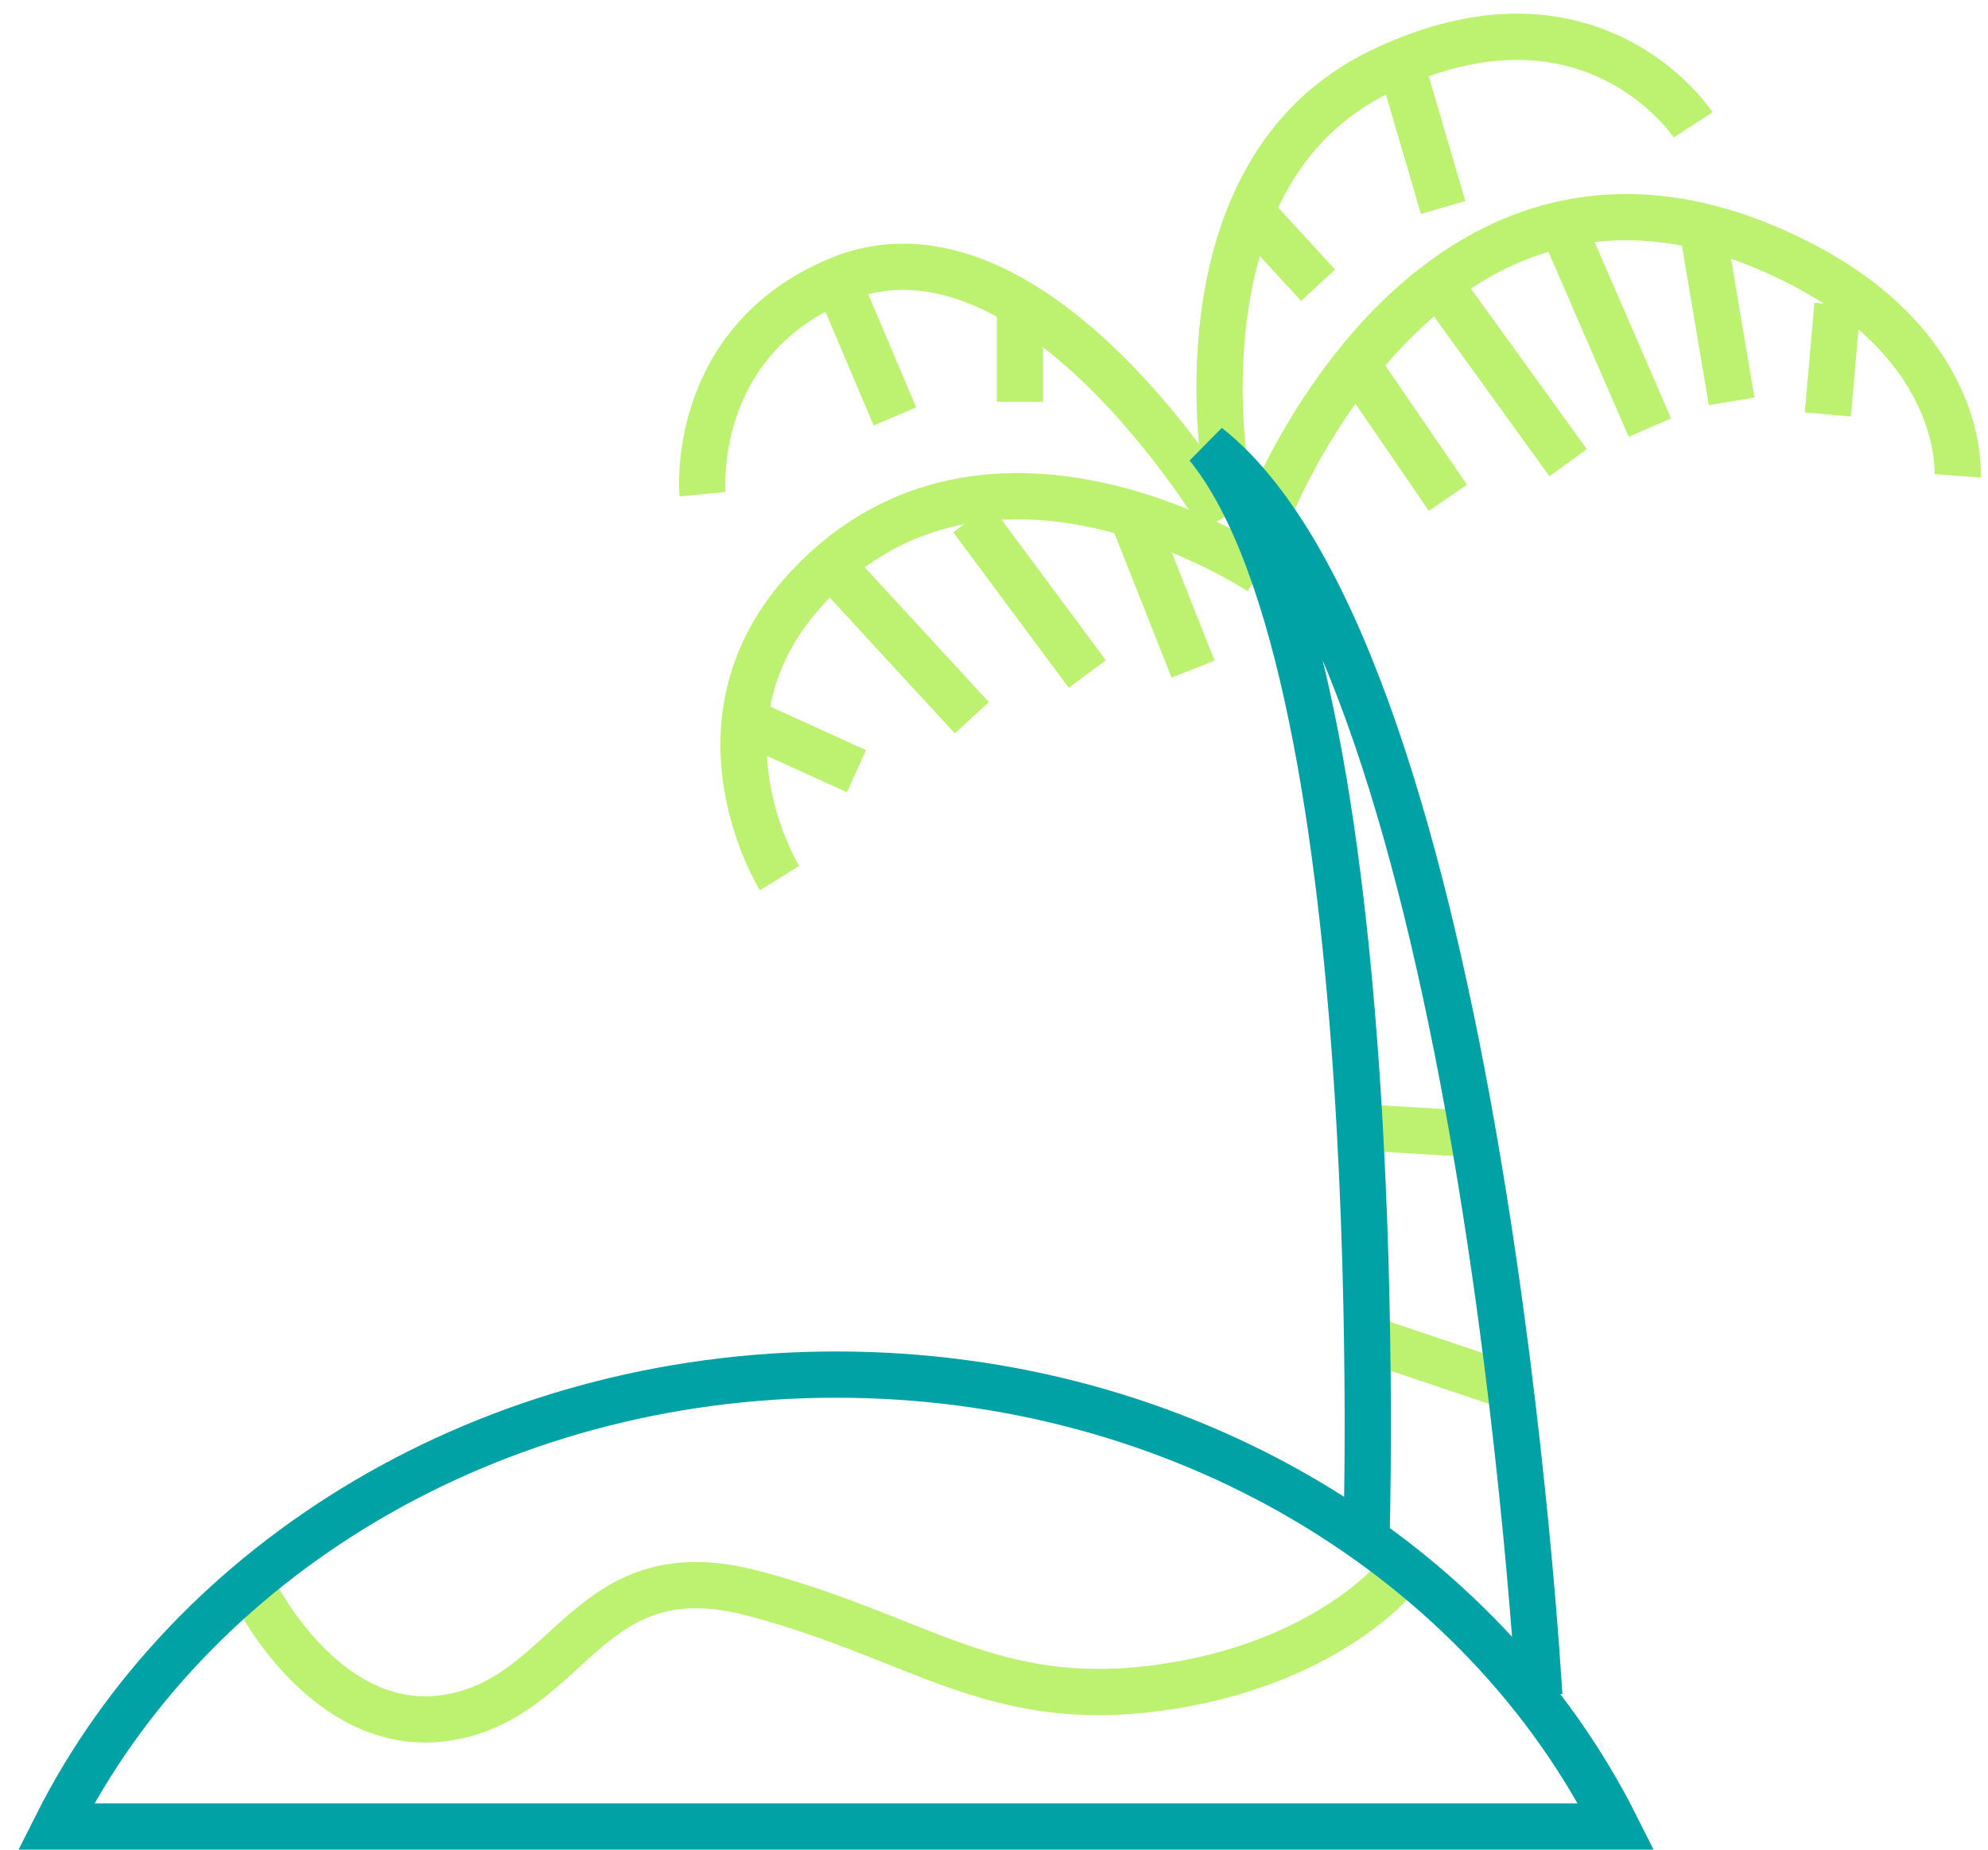 <?xml version="1.0" encoding="utf-8"?>
<!-- Generator: Adobe Illustrator 14.0.0, SVG Export Plug-In  -->
<!DOCTYPE svg PUBLIC "-//W3C//DTD SVG 1.1//EN" "http://www.w3.org/Graphics/SVG/1.1/DTD/svg11.dtd">
<svg version="1.1"
	 xmlns="http://www.w3.org/2000/svg" xmlns:xlink="http://www.w3.org/1999/xlink" xmlns:a="http://ns.adobe.com/AdobeSVGViewerExtensions/3.0/"
	 x="0px" y="0px" width="86px" height="80px" viewBox="-0.804 -0.591 86 80" enable-background="new -0.804 -0.591 86 80"
	 xml:space="preserve">
<defs>
</defs>
<line fill="none" stroke="#BDF271" stroke-width="2" x1="57.673" y1="48.143" x2="62.977" y2="48.458"/>
<line fill="none" stroke="#BDF271" stroke-width="2" x1="58.296" y1="57.285" x2="64.848" y2="59.492"/>
<path fill="none" stroke="#BDF271" stroke-width="2" d="M10.248,68.32c0,0,3.12,6.306,8.424,5.36
	c5.304-0.946,5.928-7.252,13.104-5.36c7.176,1.892,10.296,5.045,17.472,4.099c7.178-0.946,10.297-4.729,10.297-4.729"/>
<path fill="none" stroke="#BDF271" stroke-width="2" d="M52.263,20.152c0,0-2.496-13.242,6.657-17.656
	c9.132-4.404,13.521,2.313,13.521,2.313"/>
<path fill="none" stroke="#BDF271" stroke-width="2" d="M52.055,21.834c0,0-8.227-13.865-16.641-10.299
	c-6.448,2.732-5.825,9.249-5.825,9.249"/>
<path fill="none" stroke="#BDF271" stroke-width="2" d="M53.719,24.146c0,0-11.649-7.776-19.553,0.631
	c-5.474,5.823-1.248,12.611-1.248,12.611"/>
<path fill="none" stroke="#BDF271" stroke-width="2" d="M54.135,21.414c0,0,7.315-18.661,22.985-10.587
	c7.176,3.697,6.761,9.163,6.761,9.163"/>
<path fill="none" stroke="#01A2A6" stroke-width="2" d="M69.108,78.408c-5.783-11.521-18.717-19.547-33.744-19.547
	c-15.028,0-27.961,8.025-33.743,19.547H69.108z"/>
<path fill="none" stroke="#01A2A6" stroke-width="2" d="M58.296,66.477c0,0,1.248-37.827-6.864-47.781
	c11.855,9.385,14.352,54.039,14.352,54.039"/>
<line fill="none" stroke="#BDF271" stroke-width="2" x1="57.672" y1="14.87" x2="61.832" y2="20.938"/>
<line fill="none" stroke="#BDF271" stroke-width="2" x1="61.416" y1="11.646" x2="67.032" y2="19.421"/>
<line fill="none" stroke="#BDF271" stroke-width="2" x1="67.032" y1="9.75" x2="70.569" y2="17.904"/>
<line fill="none" stroke="#BDF271" stroke-width="2" x1="72.857" y1="9.371" x2="74.104" y2="16.766"/>
<line fill="none" stroke="#BDF271" stroke-width="2" x1="78.682" y1="12.595" x2="78.266" y2="17.335"/>
<line fill="none" stroke="#BDF271" stroke-width="2" x1="48.311" y1="22.044" x2="50.807" y2="28.35"/>
<line fill="none" stroke="#BDF271" stroke-width="2" x1="41.238" y1="21.834" x2="46.231" y2="28.56"/>
<line fill="none" stroke="#BDF271" stroke-width="2" x1="35.622" y1="24.356" x2="41.238" y2="30.452"/>
<line fill="none" stroke="#BDF271" stroke-width="2" x1="32.086" y1="30.873" x2="36.246" y2="32.764"/>
<line fill="none" stroke="#BDF271" stroke-width="2" x1="43.319" y1="13.006" x2="43.319" y2="16.79"/>
<line fill="none" stroke="#BDF271" stroke-width="2" x1="35.414" y1="11.535" x2="37.91" y2="17.42"/>
<line fill="none" stroke="#BDF271" stroke-width="2" x1="53.511" y1="8.802" x2="56.215" y2="11.745"/>
<line fill="none" stroke="#BDF271" stroke-width="2" x1="59.96" y1="2.707" x2="61.624" y2="8.382"/>
</svg>
